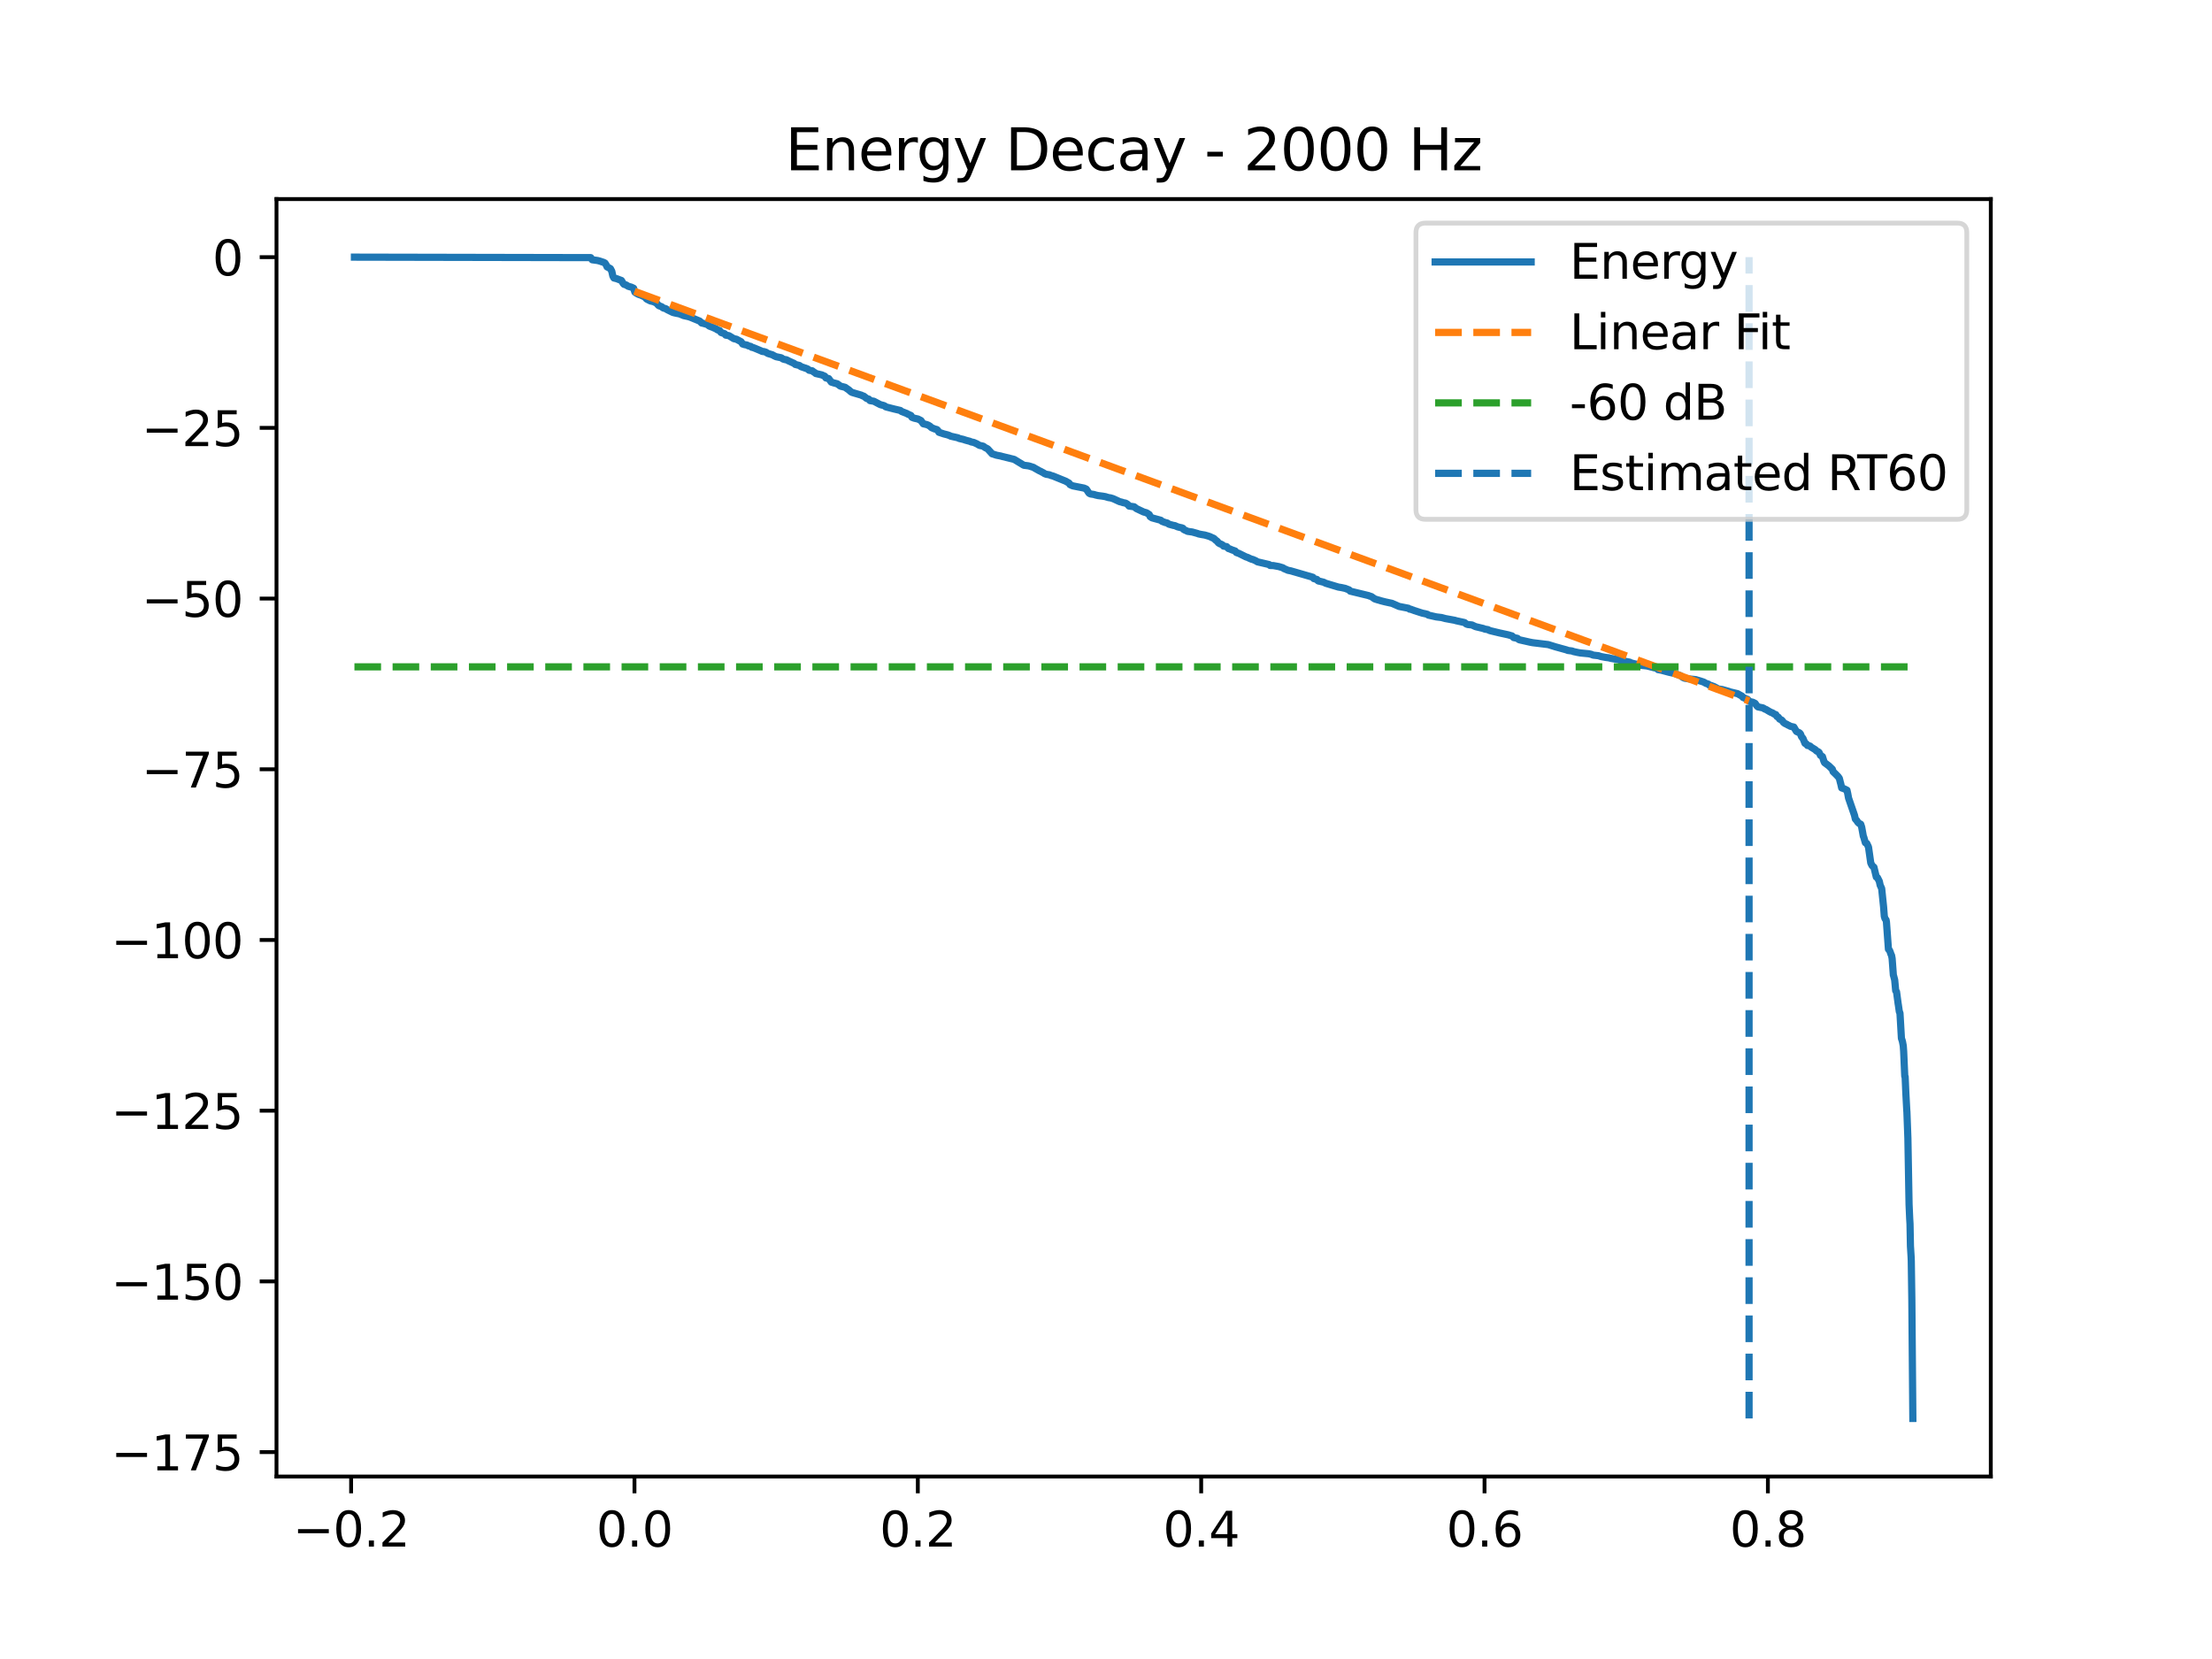 <?xml version="1.0" encoding="utf-8" standalone="no"?>
<!DOCTYPE svg PUBLIC "-//W3C//DTD SVG 1.1//EN"
  "http://www.w3.org/Graphics/SVG/1.1/DTD/svg11.dtd">
<svg xmlns:xlink="http://www.w3.org/1999/xlink" width="460.8pt" height="345.6pt" viewBox="0 0 460.8 345.6" xmlns="http://www.w3.org/2000/svg" version="1.1">
 <defs>
  <style type="text/css">*{stroke-linejoin: round; stroke-linecap: butt}</style>
 </defs>
 <g id="figure_1">
  <g id="patch_1">
   <path d="M 0 345.6 
L 460.8 345.6 
L 460.8 0 
L 0 0 
z
" style="fill: #ffffff"/>
  </g>
  <g id="axes_1">
   <g id="patch_2">
    <path d="M 57.6 307.584 
L 414.72 307.584 
L 414.72 41.472 
L 57.6 41.472 
z
" style="fill: #ffffff"/>
   </g>
   <g id="matplotlib.axis_1">
    <g id="xtick_1">
     <g id="line2d_1">
      <defs>
       <path id="m98abe3dd70" d="M 0 0 
L 0 3.5 
" style="stroke: #000000; stroke-width: 0.8"/>
      </defs>
      <g>
       <use xlink:href="#m98abe3dd70" x="73.144" y="307.584" style="stroke: #000000; stroke-width: 0.8"/>
      </g>
     </g>
     <g id="text_1">
      <!-- −0.2 -->
      <g transform="translate(61.003 322.182) scale(0.1 -0.1)">
       <defs>
        <path id="DejaVuSans-2212" d="M 678 2272 
L 4684 2272 
L 4684 1741 
L 678 1741 
L 678 2272 
z
" transform="scale(0.016)"/>
        <path id="DejaVuSans-30" d="M 2034 4250 
Q 1547 4250 1301 3770 
Q 1056 3291 1056 2328 
Q 1056 1369 1301 889 
Q 1547 409 2034 409 
Q 2525 409 2770 889 
Q 3016 1369 3016 2328 
Q 3016 3291 2770 3770 
Q 2525 4250 2034 4250 
z
M 2034 4750 
Q 2819 4750 3233 4129 
Q 3647 3509 3647 2328 
Q 3647 1150 3233 529 
Q 2819 -91 2034 -91 
Q 1250 -91 836 529 
Q 422 1150 422 2328 
Q 422 3509 836 4129 
Q 1250 4750 2034 4750 
z
" transform="scale(0.016)"/>
        <path id="DejaVuSans-2e" d="M 684 794 
L 1344 794 
L 1344 0 
L 684 0 
L 684 794 
z
" transform="scale(0.016)"/>
        <path id="DejaVuSans-32" d="M 1228 531 
L 3431 531 
L 3431 0 
L 469 0 
L 469 531 
Q 828 903 1448 1529 
Q 2069 2156 2228 2338 
Q 2531 2678 2651 2914 
Q 2772 3150 2772 3378 
Q 2772 3750 2511 3984 
Q 2250 4219 1831 4219 
Q 1534 4219 1204 4116 
Q 875 4013 500 3803 
L 500 4441 
Q 881 4594 1212 4672 
Q 1544 4750 1819 4750 
Q 2544 4750 2975 4387 
Q 3406 4025 3406 3419 
Q 3406 3131 3298 2873 
Q 3191 2616 2906 2266 
Q 2828 2175 2409 1742 
Q 1991 1309 1228 531 
z
" transform="scale(0.016)"/>
       </defs>
       <use xlink:href="#DejaVuSans-2212"/>
       <use xlink:href="#DejaVuSans-30" transform="translate(83.789 0)"/>
       <use xlink:href="#DejaVuSans-2e" transform="translate(147.412 0)"/>
       <use xlink:href="#DejaVuSans-32" transform="translate(179.199 0)"/>
      </g>
     </g>
    </g>
    <g id="xtick_2">
     <g id="line2d_2">
      <g>
       <use xlink:href="#m98abe3dd70" x="132.172" y="307.584" style="stroke: #000000; stroke-width: 0.8"/>
      </g>
     </g>
     <g id="text_2">
      <!-- 0.0 -->
      <g transform="translate(124.221 322.182) scale(0.1 -0.1)">
       <use xlink:href="#DejaVuSans-30"/>
       <use xlink:href="#DejaVuSans-2e" transform="translate(63.623 0)"/>
       <use xlink:href="#DejaVuSans-30" transform="translate(95.41 0)"/>
      </g>
     </g>
    </g>
    <g id="xtick_3">
     <g id="line2d_3">
      <g>
       <use xlink:href="#m98abe3dd70" x="191.2" y="307.584" style="stroke: #000000; stroke-width: 0.8"/>
      </g>
     </g>
     <g id="text_3">
      <!-- 0.2 -->
      <g transform="translate(183.249 322.182) scale(0.1 -0.1)">
       <use xlink:href="#DejaVuSans-30"/>
       <use xlink:href="#DejaVuSans-2e" transform="translate(63.623 0)"/>
       <use xlink:href="#DejaVuSans-32" transform="translate(95.41 0)"/>
      </g>
     </g>
    </g>
    <g id="xtick_4">
     <g id="line2d_4">
      <g>
       <use xlink:href="#m98abe3dd70" x="250.228" y="307.584" style="stroke: #000000; stroke-width: 0.8"/>
      </g>
     </g>
     <g id="text_4">
      <!-- 0.4 -->
      <g transform="translate(242.277 322.182) scale(0.1 -0.1)">
       <defs>
        <path id="DejaVuSans-34" d="M 2419 4116 
L 825 1625 
L 2419 1625 
L 2419 4116 
z
M 2253 4666 
L 3047 4666 
L 3047 1625 
L 3713 1625 
L 3713 1100 
L 3047 1100 
L 3047 0 
L 2419 0 
L 2419 1100 
L 313 1100 
L 313 1709 
L 2253 4666 
z
" transform="scale(0.016)"/>
       </defs>
       <use xlink:href="#DejaVuSans-30"/>
       <use xlink:href="#DejaVuSans-2e" transform="translate(63.623 0)"/>
       <use xlink:href="#DejaVuSans-34" transform="translate(95.41 0)"/>
      </g>
     </g>
    </g>
    <g id="xtick_5">
     <g id="line2d_5">
      <g>
       <use xlink:href="#m98abe3dd70" x="309.256" y="307.584" style="stroke: #000000; stroke-width: 0.8"/>
      </g>
     </g>
     <g id="text_5">
      <!-- 0.6 -->
      <g transform="translate(301.305 322.182) scale(0.1 -0.1)">
       <defs>
        <path id="DejaVuSans-36" d="M 2113 2584 
Q 1688 2584 1439 2293 
Q 1191 2003 1191 1497 
Q 1191 994 1439 701 
Q 1688 409 2113 409 
Q 2538 409 2786 701 
Q 3034 994 3034 1497 
Q 3034 2003 2786 2293 
Q 2538 2584 2113 2584 
z
M 3366 4563 
L 3366 3988 
Q 3128 4100 2886 4159 
Q 2644 4219 2406 4219 
Q 1781 4219 1451 3797 
Q 1122 3375 1075 2522 
Q 1259 2794 1537 2939 
Q 1816 3084 2150 3084 
Q 2853 3084 3261 2657 
Q 3669 2231 3669 1497 
Q 3669 778 3244 343 
Q 2819 -91 2113 -91 
Q 1303 -91 875 529 
Q 447 1150 447 2328 
Q 447 3434 972 4092 
Q 1497 4750 2381 4750 
Q 2619 4750 2861 4703 
Q 3103 4656 3366 4563 
z
" transform="scale(0.016)"/>
       </defs>
       <use xlink:href="#DejaVuSans-30"/>
       <use xlink:href="#DejaVuSans-2e" transform="translate(63.623 0)"/>
       <use xlink:href="#DejaVuSans-36" transform="translate(95.41 0)"/>
      </g>
     </g>
    </g>
    <g id="xtick_6">
     <g id="line2d_6">
      <g>
       <use xlink:href="#m98abe3dd70" x="368.285" y="307.584" style="stroke: #000000; stroke-width: 0.8"/>
      </g>
     </g>
     <g id="text_6">
      <!-- 0.8 -->
      <g transform="translate(360.333 322.182) scale(0.1 -0.1)">
       <defs>
        <path id="DejaVuSans-38" d="M 2034 2216 
Q 1584 2216 1326 1975 
Q 1069 1734 1069 1313 
Q 1069 891 1326 650 
Q 1584 409 2034 409 
Q 2484 409 2743 651 
Q 3003 894 3003 1313 
Q 3003 1734 2745 1975 
Q 2488 2216 2034 2216 
z
M 1403 2484 
Q 997 2584 770 2862 
Q 544 3141 544 3541 
Q 544 4100 942 4425 
Q 1341 4750 2034 4750 
Q 2731 4750 3128 4425 
Q 3525 4100 3525 3541 
Q 3525 3141 3298 2862 
Q 3072 2584 2669 2484 
Q 3125 2378 3379 2068 
Q 3634 1759 3634 1313 
Q 3634 634 3220 271 
Q 2806 -91 2034 -91 
Q 1263 -91 848 271 
Q 434 634 434 1313 
Q 434 1759 690 2068 
Q 947 2378 1403 2484 
z
M 1172 3481 
Q 1172 3119 1398 2916 
Q 1625 2713 2034 2713 
Q 2441 2713 2670 2916 
Q 2900 3119 2900 3481 
Q 2900 3844 2670 4047 
Q 2441 4250 2034 4250 
Q 1625 4250 1398 4047 
Q 1172 3844 1172 3481 
z
" transform="scale(0.016)"/>
       </defs>
       <use xlink:href="#DejaVuSans-30"/>
       <use xlink:href="#DejaVuSans-2e" transform="translate(63.623 0)"/>
       <use xlink:href="#DejaVuSans-38" transform="translate(95.41 0)"/>
      </g>
     </g>
    </g>
   </g>
   <g id="matplotlib.axis_2">
    <g id="ytick_1">
     <g id="line2d_7">
      <defs>
       <path id="m4674d9e762" d="M 0 0 
L -3.5 0 
" style="stroke: #000000; stroke-width: 0.8"/>
      </defs>
      <g>
       <use xlink:href="#m4674d9e762" x="57.6" y="302.503" style="stroke: #000000; stroke-width: 0.8"/>
      </g>
     </g>
     <g id="text_7">
      <!-- −175 -->
      <g transform="translate(23.133 306.302) scale(0.1 -0.1)">
       <defs>
        <path id="DejaVuSans-31" d="M 794 531 
L 1825 531 
L 1825 4091 
L 703 3866 
L 703 4441 
L 1819 4666 
L 2450 4666 
L 2450 531 
L 3481 531 
L 3481 0 
L 794 0 
L 794 531 
z
" transform="scale(0.016)"/>
        <path id="DejaVuSans-37" d="M 525 4666 
L 3525 4666 
L 3525 4397 
L 1831 0 
L 1172 0 
L 2766 4134 
L 525 4134 
L 525 4666 
z
" transform="scale(0.016)"/>
        <path id="DejaVuSans-35" d="M 691 4666 
L 3169 4666 
L 3169 4134 
L 1269 4134 
L 1269 2991 
Q 1406 3038 1543 3061 
Q 1681 3084 1819 3084 
Q 2600 3084 3056 2656 
Q 3513 2228 3513 1497 
Q 3513 744 3044 326 
Q 2575 -91 1722 -91 
Q 1428 -91 1123 -41 
Q 819 9 494 109 
L 494 744 
Q 775 591 1075 516 
Q 1375 441 1709 441 
Q 2250 441 2565 725 
Q 2881 1009 2881 1497 
Q 2881 1984 2565 2268 
Q 2250 2553 1709 2553 
Q 1456 2553 1204 2497 
Q 953 2441 691 2322 
L 691 4666 
z
" transform="scale(0.016)"/>
       </defs>
       <use xlink:href="#DejaVuSans-2212"/>
       <use xlink:href="#DejaVuSans-31" transform="translate(83.789 0)"/>
       <use xlink:href="#DejaVuSans-37" transform="translate(147.412 0)"/>
       <use xlink:href="#DejaVuSans-35" transform="translate(211.035 0)"/>
      </g>
     </g>
    </g>
    <g id="ytick_2">
     <g id="line2d_8">
      <g>
       <use xlink:href="#m4674d9e762" x="57.6" y="266.941" style="stroke: #000000; stroke-width: 0.8"/>
      </g>
     </g>
     <g id="text_8">
      <!-- −150 -->
      <g transform="translate(23.133 270.74) scale(0.1 -0.1)">
       <use xlink:href="#DejaVuSans-2212"/>
       <use xlink:href="#DejaVuSans-31" transform="translate(83.789 0)"/>
       <use xlink:href="#DejaVuSans-35" transform="translate(147.412 0)"/>
       <use xlink:href="#DejaVuSans-30" transform="translate(211.035 0)"/>
      </g>
     </g>
    </g>
    <g id="ytick_3">
     <g id="line2d_9">
      <g>
       <use xlink:href="#m4674d9e762" x="57.6" y="231.378" style="stroke: #000000; stroke-width: 0.8"/>
      </g>
     </g>
     <g id="text_9">
      <!-- −125 -->
      <g transform="translate(23.133 235.178) scale(0.1 -0.1)">
       <use xlink:href="#DejaVuSans-2212"/>
       <use xlink:href="#DejaVuSans-31" transform="translate(83.789 0)"/>
       <use xlink:href="#DejaVuSans-32" transform="translate(147.412 0)"/>
       <use xlink:href="#DejaVuSans-35" transform="translate(211.035 0)"/>
      </g>
     </g>
    </g>
    <g id="ytick_4">
     <g id="line2d_10">
      <g>
       <use xlink:href="#m4674d9e762" x="57.6" y="195.816" style="stroke: #000000; stroke-width: 0.8"/>
      </g>
     </g>
     <g id="text_10">
      <!-- −100 -->
      <g transform="translate(23.133 199.616) scale(0.1 -0.1)">
       <use xlink:href="#DejaVuSans-2212"/>
       <use xlink:href="#DejaVuSans-31" transform="translate(83.789 0)"/>
       <use xlink:href="#DejaVuSans-30" transform="translate(147.412 0)"/>
       <use xlink:href="#DejaVuSans-30" transform="translate(211.035 0)"/>
      </g>
     </g>
    </g>
    <g id="ytick_5">
     <g id="line2d_11">
      <g>
       <use xlink:href="#m4674d9e762" x="57.6" y="160.254" style="stroke: #000000; stroke-width: 0.8"/>
      </g>
     </g>
     <g id="text_11">
      <!-- −75 -->
      <g transform="translate(29.495 164.053) scale(0.1 -0.1)">
       <use xlink:href="#DejaVuSans-2212"/>
       <use xlink:href="#DejaVuSans-37" transform="translate(83.789 0)"/>
       <use xlink:href="#DejaVuSans-35" transform="translate(147.412 0)"/>
      </g>
     </g>
    </g>
    <g id="ytick_6">
     <g id="line2d_12">
      <g>
       <use xlink:href="#m4674d9e762" x="57.6" y="124.692" style="stroke: #000000; stroke-width: 0.8"/>
      </g>
     </g>
     <g id="text_12">
      <!-- −50 -->
      <g transform="translate(29.495 128.491) scale(0.1 -0.1)">
       <use xlink:href="#DejaVuSans-2212"/>
       <use xlink:href="#DejaVuSans-35" transform="translate(83.789 0)"/>
       <use xlink:href="#DejaVuSans-30" transform="translate(147.412 0)"/>
      </g>
     </g>
    </g>
    <g id="ytick_7">
     <g id="line2d_13">
      <g>
       <use xlink:href="#m4674d9e762" x="57.6" y="89.13" style="stroke: #000000; stroke-width: 0.8"/>
      </g>
     </g>
     <g id="text_13">
      <!-- −25 -->
      <g transform="translate(29.495 92.929) scale(0.1 -0.1)">
       <use xlink:href="#DejaVuSans-2212"/>
       <use xlink:href="#DejaVuSans-32" transform="translate(83.789 0)"/>
       <use xlink:href="#DejaVuSans-35" transform="translate(147.412 0)"/>
      </g>
     </g>
    </g>
    <g id="ytick_8">
     <g id="line2d_14">
      <g>
       <use xlink:href="#m4674d9e762" x="57.6" y="53.568" style="stroke: #000000; stroke-width: 0.8"/>
      </g>
     </g>
     <g id="text_14">
      <!-- 0 -->
      <g transform="translate(44.237 57.367) scale(0.1 -0.1)">
       <use xlink:href="#DejaVuSans-30"/>
      </g>
     </g>
    </g>
   </g>
   <g id="line2d_15">
    <path d="M 73.833 53.568 
L 123.06 53.668 
L 123.361 54.113 
L 124.492 54.269 
L 125.009 54.408 
L 125.329 54.523 
L 125.507 54.576 
L 125.753 54.659 
L 126.03 54.805 
L 126.312 55.237 
L 126.46 55.589 
L 126.976 55.858 
L 127.161 55.965 
L 127.45 56.518 
L 127.659 57.47 
L 127.708 57.579 
L 127.893 57.911 
L 128.483 58.059 
L 128.895 58.22 
L 129.454 58.427 
L 129.811 59.022 
L 129.983 59.219 
L 130.463 59.377 
L 130.672 59.518 
L 130.887 59.645 
L 131.496 59.813 
L 131.994 60.044 
L 132.258 60.856 
L 132.535 61.06 
L 132.75 61.173 
L 132.965 61.297 
L 133.26 61.403 
L 133.463 61.458 
L 133.943 61.692 
L 134.121 61.764 
L 134.373 61.877 
L 134.503 62.067 
L 134.699 62.291 
L 135.37 62.633 
L 135.523 62.696 
L 136.12 62.836 
L 136.525 63.025 
L 136.771 63.142 
L 137.183 63.626 
L 137.331 63.707 
L 137.866 63.914 
L 138.118 64.136 
L 138.352 64.211 
L 138.721 64.323 
L 138.991 64.509 
L 140.178 65.094 
L 140.694 65.219 
L 141.266 65.334 
L 141.475 65.365 
L 142.201 65.648 
L 142.416 65.743 
L 143.301 65.933 
L 143.732 66.058 
L 145.786 66.9 
L 146.154 67.283 
L 146.486 67.356 
L 147.31 67.581 
L 147.772 67.933 
L 148.54 68.222 
L 148.841 68.366 
L 149.13 68.475 
L 149.45 68.712 
L 149.905 68.854 
L 150.206 69.264 
L 150.957 69.52 
L 151.184 69.812 
L 151.836 69.923 
L 152.875 70.554 
L 153.41 70.665 
L 154.381 71.187 
L 154.535 71.403 
L 154.701 71.66 
L 155.07 71.781 
L 155.636 71.884 
L 155.863 72.037 
L 156.392 72.167 
L 156.601 72.35 
L 156.816 72.385 
L 157.13 72.495 
L 158.507 73.072 
L 158.79 73.216 
L 159.122 73.238 
L 159.571 73.377 
L 159.928 73.613 
L 160.118 73.68 
L 160.893 73.907 
L 161.287 74.13 
L 161.52 74.238 
L 161.686 74.313 
L 162.75 74.533 
L 163.131 74.796 
L 163.537 74.914 
L 163.801 74.936 
L 164.023 75.047 
L 164.244 75.165 
L 165.443 75.711 
L 165.658 75.915 
L 166.556 76.14 
L 166.839 76.371 
L 168.247 76.857 
L 168.542 77.127 
L 169.2 77.247 
L 169.532 77.507 
L 169.753 77.632 
L 169.944 77.808 
L 171.241 78.11 
L 171.42 78.204 
L 171.819 78.372 
L 172.065 78.738 
L 172.631 78.861 
L 173.172 79.6 
L 173.762 79.786 
L 174.408 79.947 
L 174.58 80.089 
L 174.783 80.195 
L 174.949 80.369 
L 175.207 80.478 
L 175.459 80.533 
L 176.087 80.693 
L 176.271 80.844 
L 176.812 81.213 
L 177.292 81.639 
L 177.532 81.758 
L 179.462 82.329 
L 179.702 82.471 
L 179.923 82.517 
L 180.046 82.622 
L 180.2 82.726 
L 180.342 82.851 
L 180.52 82.993 
L 180.999 83.157 
L 181.233 83.452 
L 182.039 83.585 
L 183.287 84.243 
L 183.434 84.306 
L 184.092 84.477 
L 184.375 84.608 
L 184.48 84.728 
L 184.658 84.793 
L 186.121 85.166 
L 186.324 85.216 
L 187.566 85.509 
L 187.782 85.701 
L 188.907 86.138 
L 189.073 86.244 
L 189.522 86.445 
L 189.774 86.563 
L 189.977 86.935 
L 190.376 87.089 
L 190.555 87.14 
L 191.219 87.284 
L 191.643 87.498 
L 191.846 87.603 
L 192.338 88.281 
L 193.045 88.443 
L 193.365 88.57 
L 193.555 88.681 
L 193.752 88.803 
L 194.047 89.086 
L 194.711 89.36 
L 195.179 89.488 
L 195.4 89.713 
L 195.59 90.047 
L 196.617 90.392 
L 197.404 90.59 
L 197.816 90.741 
L 198.062 90.867 
L 199.569 91.203 
L 199.778 91.328 
L 200.743 91.552 
L 200.989 91.647 
L 201.395 91.765 
L 201.61 91.822 
L 202.028 91.928 
L 202.323 92.062 
L 202.852 92.171 
L 203.498 92.457 
L 203.799 92.639 
L 204.045 92.781 
L 204.611 92.899 
L 204.851 92.961 
L 205.053 93.121 
L 205.232 93.244 
L 205.422 93.343 
L 205.576 93.413 
L 205.767 93.531 
L 206.492 94.327 
L 206.671 94.533 
L 207.415 94.771 
L 207.593 94.827 
L 208.472 94.997 
L 208.712 95.071 
L 211.27 95.699 
L 213.268 96.916 
L 214.24 97.043 
L 214.516 97.115 
L 215.291 97.365 
L 215.537 97.521 
L 216.496 98.06 
L 216.834 98.216 
L 217.154 98.395 
L 217.369 98.497 
L 217.566 98.649 
L 217.954 98.8 
L 218.642 98.915 
L 218.87 99.03 
L 219.398 99.178 
L 219.743 99.321 
L 222.042 100.257 
L 222.264 100.393 
L 222.707 100.638 
L 222.897 100.949 
L 223.186 101.09 
L 223.518 101.22 
L 225.805 101.675 
L 226.094 101.793 
L 226.304 101.901 
L 226.832 102.69 
L 226.992 102.815 
L 227.207 102.904 
L 227.915 103.013 
L 228.216 103.116 
L 228.763 103.239 
L 229.679 103.357 
L 230.306 103.467 
L 230.528 103.541 
L 230.946 103.661 
L 231.327 103.714 
L 231.893 103.885 
L 233.227 104.498 
L 233.75 104.629 
L 233.934 104.704 
L 234.494 104.814 
L 234.869 105.04 
L 234.973 105.144 
L 235.207 105.423 
L 236.258 105.57 
L 236.443 105.707 
L 236.732 105.944 
L 238.214 106.647 
L 238.798 106.81 
L 239.025 106.938 
L 239.407 107.189 
L 239.609 107.636 
L 239.757 107.701 
L 239.874 107.818 
L 240.028 107.889 
L 241.829 108.384 
L 242.032 108.589 
L 242.702 108.842 
L 243.188 108.959 
L 243.483 109.191 
L 244.479 109.462 
L 244.719 109.487 
L 244.983 109.605 
L 245.316 109.749 
L 245.82 109.883 
L 246.152 109.943 
L 246.435 110.057 
L 246.551 110.274 
L 246.816 110.423 
L 247.129 110.55 
L 247.381 110.687 
L 248.353 110.823 
L 249.46 111.132 
L 249.687 111.225 
L 250.228 111.334 
L 250.997 111.462 
L 251.772 111.69 
L 252.122 111.818 
L 252.522 112.019 
L 252.823 112.125 
L 253.364 112.621 
L 253.598 112.776 
L 253.795 113.07 
L 254.157 113.294 
L 254.317 113.332 
L 254.723 113.551 
L 254.889 113.766 
L 255.529 113.872 
L 255.904 114.269 
L 256.285 114.391 
L 256.5 114.498 
L 257.324 114.792 
L 257.521 115.071 
L 257.699 115.148 
L 258.093 115.287 
L 259.544 116.006 
L 259.931 116.131 
L 260.306 116.317 
L 260.755 116.507 
L 260.958 116.539 
L 261.573 116.806 
L 261.942 117.039 
L 264.389 117.608 
L 264.58 117.8 
L 265.274 117.824 
L 266.4 118.028 
L 266.676 118.112 
L 267.156 118.252 
L 267.359 118.34 
L 267.463 118.451 
L 267.654 118.521 
L 268.3 118.802 
L 268.884 118.917 
L 273.501 120.255 
L 273.686 120.53 
L 274.35 120.714 
L 274.51 120.942 
L 274.664 121.04 
L 274.977 121.098 
L 275.74 121.287 
L 275.912 121.372 
L 276.164 121.502 
L 278.802 122.294 
L 279.472 122.406 
L 280.228 122.571 
L 281.04 122.884 
L 281.261 123.142 
L 285.11 124.074 
L 285.295 124.157 
L 285.688 124.279 
L 286.371 124.76 
L 287.016 124.965 
L 287.25 125.021 
L 287.619 125.14 
L 288.019 125.245 
L 288.578 125.385 
L 289.39 125.564 
L 289.956 125.681 
L 290.798 126.042 
L 291.087 126.176 
L 291.468 126.334 
L 293.405 126.712 
L 293.651 126.899 
L 293.934 126.919 
L 294.174 127.037 
L 294.395 127.096 
L 294.641 127.203 
L 294.875 127.265 
L 295.182 127.375 
L 295.366 127.43 
L 295.698 127.541 
L 296.356 127.746 
L 296.811 127.835 
L 297.365 127.976 
L 297.543 128.135 
L 299.203 128.511 
L 300.298 128.644 
L 301.079 128.855 
L 303.071 129.219 
L 303.28 129.292 
L 303.507 129.345 
L 305.088 129.687 
L 305.457 129.992 
L 305.795 130.102 
L 306.662 130.193 
L 306.852 130.297 
L 307.043 130.383 
L 307.35 130.524 
L 307.523 130.574 
L 308.193 130.733 
L 308.414 130.787 
L 308.98 130.919 
L 309.324 131.058 
L 309.988 131.167 
L 310.228 131.317 
L 310.554 131.413 
L 312.368 131.849 
L 314.139 132.232 
L 314.292 132.272 
L 314.729 132.407 
L 314.975 132.469 
L 315.172 132.653 
L 315.331 132.822 
L 316.088 132.971 
L 316.395 133.224 
L 316.561 133.291 
L 318.726 133.778 
L 319.285 133.885 
L 322.513 134.277 
L 323.688 134.639 
L 323.989 134.736 
L 326.399 135.401 
L 326.565 135.493 
L 327.451 135.606 
L 327.844 135.746 
L 328.385 135.86 
L 328.6 135.911 
L 329.234 136.025 
L 330.98 136.192 
L 331.497 136.31 
L 331.742 136.416 
L 331.945 136.478 
L 332.985 136.597 
L 333.403 136.733 
L 333.593 136.786 
L 334.522 136.956 
L 335.143 137.036 
L 335.573 137.147 
L 337.258 137.442 
L 337.492 137.56 
L 339.478 137.937 
L 339.668 138.032 
L 339.957 138.146 
L 341.796 138.594 
L 343.087 138.728 
L 344.593 139.106 
L 345.165 139.208 
L 345.393 139.49 
L 346.106 139.619 
L 346.524 139.733 
L 347.686 140.045 
L 347.901 140.092 
L 348.854 140.301 
L 349.894 140.681 
L 350.133 140.798 
L 350.361 140.937 
L 350.453 141.039 
L 350.675 141.177 
L 350.964 141.288 
L 352.052 141.452 
L 353.269 141.581 
L 353.601 141.69 
L 353.786 141.735 
L 354.179 141.85 
L 354.899 142.086 
L 355.397 142.361 
L 355.876 142.513 
L 356.067 142.709 
L 356.497 142.819 
L 356.713 142.909 
L 357.02 143.016 
L 357.407 143.215 
L 357.709 143.385 
L 357.881 143.518 
L 358.711 143.629 
L 360.174 144.041 
L 360.359 144.124 
L 361.988 144.509 
L 362.191 144.633 
L 362.572 144.846 
L 362.88 145.011 
L 363.101 145.29 
L 363.452 145.429 
L 363.679 145.571 
L 364.036 145.684 
L 364.417 146.091 
L 364.565 146.165 
L 365.167 146.293 
L 365.382 146.411 
L 365.61 146.517 
L 365.96 146.995 
L 366.046 147.104 
L 366.206 147.252 
L 366.926 147.405 
L 367.129 147.431 
L 367.405 147.543 
L 367.565 147.677 
L 367.916 147.809 
L 368.438 148.124 
L 368.629 148.238 
L 368.942 148.401 
L 369.281 148.52 
L 369.441 148.654 
L 369.631 148.76 
L 369.945 148.871 
L 370.031 149.047 
L 370.191 149.276 
L 370.461 149.404 
L 370.719 149.792 
L 371.168 150.011 
L 371.42 150.318 
L 371.47 150.426 
L 371.648 150.577 
L 371.882 150.74 
L 372.226 150.884 
L 372.41 151.012 
L 372.718 151.149 
L 372.945 151.285 
L 373.124 151.335 
L 373.689 151.459 
L 374.083 152.131 
L 374.243 152.376 
L 374.858 152.663 
L 375.017 152.837 
L 375.091 152.94 
L 375.294 153.473 
L 375.448 153.662 
L 375.577 153.781 
L 376.014 154.862 
L 376.229 154.915 
L 376.327 155.013 
L 376.53 155.297 
L 376.813 155.332 
L 377.09 155.44 
L 377.268 155.63 
L 378.141 156.16 
L 378.381 156.406 
L 378.553 156.511 
L 378.75 156.594 
L 378.94 156.74 
L 379.242 157.366 
L 379.647 157.616 
L 379.943 158.559 
L 380.09 158.871 
L 380.791 159.399 
L 380.982 159.543 
L 381.707 160.243 
L 381.867 160.745 
L 382.47 161.327 
L 382.74 161.612 
L 382.863 161.724 
L 383.06 161.989 
L 383.165 162.128 
L 383.411 163.109 
L 383.441 163.19 
L 383.656 164.138 
L 384.062 164.272 
L 384.431 164.448 
L 384.757 164.611 
L 384.917 165.322 
L 385.089 166.251 
L 386.325 169.833 
L 386.503 170.605 
L 386.602 170.724 
L 386.829 170.966 
L 386.866 171.056 
L 387.026 171.287 
L 387.143 171.404 
L 387.284 171.528 
L 387.622 171.699 
L 387.825 172.324 
L 388.176 174.251 
L 388.243 174.352 
L 388.588 175.553 
L 388.883 175.693 
L 389.184 176.325 
L 389.252 176.525 
L 389.713 179.757 
L 389.984 180.325 
L 390.377 180.661 
L 390.869 182.7 
L 391.109 182.823 
L 391.496 183.588 
L 391.674 184.412 
L 391.724 184.515 
L 391.957 185.029 
L 391.988 185.118 
L 392.382 188.892 
L 392.535 190.878 
L 392.683 191.373 
L 392.898 191.631 
L 392.978 192.048 
L 393.396 197.736 
L 393.593 197.918 
L 393.759 198.305 
L 393.931 198.816 
L 394.042 199.018 
L 394.165 199.68 
L 394.423 203.171 
L 394.472 203.274 
L 394.7 204.149 
L 394.909 206.391 
L 395.081 206.595 
L 395.431 209.191 
L 395.45 209.256 
L 395.665 210.77 
L 395.794 211.005 
L 395.936 213.413 
L 396.102 216.308 
L 396.249 216.74 
L 396.317 216.975 
L 396.483 217.867 
L 396.569 219.051 
L 396.796 224.197 
L 396.876 224.301 
L 397.018 227.632 
L 397.227 231.495 
L 397.239 231.526 
L 397.448 237.114 
L 397.669 249.589 
L 397.694 250.926 
L 397.829 253.942 
L 397.891 254.954 
L 397.983 259.615 
L 398.124 261.889 
L 398.155 262.669 
L 398.272 270.812 
L 398.481 295.488 
L 398.481 295.488 
" clip-path="url(#p9f1d0467ba)" style="fill: none; stroke: #1f77b4; stroke-width: 1.5; stroke-linecap: square"/>
   </g>
   <g id="line2d_16">
    <path d="M 132.172 60.688 
L 364.362 146.029 
" clip-path="url(#p9f1d0467ba)" style="fill: none; stroke-dasharray: 5.55,2.4; stroke-dashoffset: 0; stroke: #ff7f0e; stroke-width: 1.5"/>
   </g>
   <g id="line2d_17">
    <path d="M 73.833 138.917 
L 398.487 138.917 
L 398.487 138.917 
" clip-path="url(#p9f1d0467ba)" style="fill: none; stroke-dasharray: 5.55,2.4; stroke-dashoffset: 0; stroke: #2ca02c; stroke-width: 1.5"/>
   </g>
   <g id="LineCollection_1">
    <path d="M 364.362 295.488 
L 364.362 53.568 
" clip-path="url(#p9f1d0467ba)" style="fill: none; stroke-dasharray: 5.55,2.4; stroke-dashoffset: 0; stroke: #1f77b4; stroke-width: 1.5"/>
   </g>
   <g id="patch_3">
    <path d="M 57.6 307.584 
L 57.6 41.472 
" style="fill: none; stroke: #000000; stroke-width: 0.8; stroke-linejoin: miter; stroke-linecap: square"/>
   </g>
   <g id="patch_4">
    <path d="M 414.72 307.584 
L 414.72 41.472 
" style="fill: none; stroke: #000000; stroke-width: 0.8; stroke-linejoin: miter; stroke-linecap: square"/>
   </g>
   <g id="patch_5">
    <path d="M 57.6 307.584 
L 414.72 307.584 
" style="fill: none; stroke: #000000; stroke-width: 0.8; stroke-linejoin: miter; stroke-linecap: square"/>
   </g>
   <g id="patch_6">
    <path d="M 57.6 41.472 
L 414.72 41.472 
" style="fill: none; stroke: #000000; stroke-width: 0.8; stroke-linejoin: miter; stroke-linecap: square"/>
   </g>
   <g id="text_15">
    <!-- Energy Decay - 2000 Hz -->
    <g transform="translate(163.59 35.472) scale(0.12 -0.12)">
     <defs>
      <path id="DejaVuSans-45" d="M 628 4666 
L 3578 4666 
L 3578 4134 
L 1259 4134 
L 1259 2753 
L 3481 2753 
L 3481 2222 
L 1259 2222 
L 1259 531 
L 3634 531 
L 3634 0 
L 628 0 
L 628 4666 
z
" transform="scale(0.016)"/>
      <path id="DejaVuSans-6e" d="M 3513 2113 
L 3513 0 
L 2938 0 
L 2938 2094 
Q 2938 2591 2744 2837 
Q 2550 3084 2163 3084 
Q 1697 3084 1428 2787 
Q 1159 2491 1159 1978 
L 1159 0 
L 581 0 
L 581 3500 
L 1159 3500 
L 1159 2956 
Q 1366 3272 1645 3428 
Q 1925 3584 2291 3584 
Q 2894 3584 3203 3211 
Q 3513 2838 3513 2113 
z
" transform="scale(0.016)"/>
      <path id="DejaVuSans-65" d="M 3597 1894 
L 3597 1613 
L 953 1613 
Q 991 1019 1311 708 
Q 1631 397 2203 397 
Q 2534 397 2845 478 
Q 3156 559 3463 722 
L 3463 178 
Q 3153 47 2828 -22 
Q 2503 -91 2169 -91 
Q 1331 -91 842 396 
Q 353 884 353 1716 
Q 353 2575 817 3079 
Q 1281 3584 2069 3584 
Q 2775 3584 3186 3129 
Q 3597 2675 3597 1894 
z
M 3022 2063 
Q 3016 2534 2758 2815 
Q 2500 3097 2075 3097 
Q 1594 3097 1305 2825 
Q 1016 2553 972 2059 
L 3022 2063 
z
" transform="scale(0.016)"/>
      <path id="DejaVuSans-72" d="M 2631 2963 
Q 2534 3019 2420 3045 
Q 2306 3072 2169 3072 
Q 1681 3072 1420 2755 
Q 1159 2438 1159 1844 
L 1159 0 
L 581 0 
L 581 3500 
L 1159 3500 
L 1159 2956 
Q 1341 3275 1631 3429 
Q 1922 3584 2338 3584 
Q 2397 3584 2469 3576 
Q 2541 3569 2628 3553 
L 2631 2963 
z
" transform="scale(0.016)"/>
      <path id="DejaVuSans-67" d="M 2906 1791 
Q 2906 2416 2648 2759 
Q 2391 3103 1925 3103 
Q 1463 3103 1205 2759 
Q 947 2416 947 1791 
Q 947 1169 1205 825 
Q 1463 481 1925 481 
Q 2391 481 2648 825 
Q 2906 1169 2906 1791 
z
M 3481 434 
Q 3481 -459 3084 -895 
Q 2688 -1331 1869 -1331 
Q 1566 -1331 1297 -1286 
Q 1028 -1241 775 -1147 
L 775 -588 
Q 1028 -725 1275 -790 
Q 1522 -856 1778 -856 
Q 2344 -856 2625 -561 
Q 2906 -266 2906 331 
L 2906 616 
Q 2728 306 2450 153 
Q 2172 0 1784 0 
Q 1141 0 747 490 
Q 353 981 353 1791 
Q 353 2603 747 3093 
Q 1141 3584 1784 3584 
Q 2172 3584 2450 3431 
Q 2728 3278 2906 2969 
L 2906 3500 
L 3481 3500 
L 3481 434 
z
" transform="scale(0.016)"/>
      <path id="DejaVuSans-79" d="M 2059 -325 
Q 1816 -950 1584 -1140 
Q 1353 -1331 966 -1331 
L 506 -1331 
L 506 -850 
L 844 -850 
Q 1081 -850 1212 -737 
Q 1344 -625 1503 -206 
L 1606 56 
L 191 3500 
L 800 3500 
L 1894 763 
L 2988 3500 
L 3597 3500 
L 2059 -325 
z
" transform="scale(0.016)"/>
      <path id="DejaVuSans-20" transform="scale(0.016)"/>
      <path id="DejaVuSans-44" d="M 1259 4147 
L 1259 519 
L 2022 519 
Q 2988 519 3436 956 
Q 3884 1394 3884 2338 
Q 3884 3275 3436 3711 
Q 2988 4147 2022 4147 
L 1259 4147 
z
M 628 4666 
L 1925 4666 
Q 3281 4666 3915 4102 
Q 4550 3538 4550 2338 
Q 4550 1131 3912 565 
Q 3275 0 1925 0 
L 628 0 
L 628 4666 
z
" transform="scale(0.016)"/>
      <path id="DejaVuSans-63" d="M 3122 3366 
L 3122 2828 
Q 2878 2963 2633 3030 
Q 2388 3097 2138 3097 
Q 1578 3097 1268 2742 
Q 959 2388 959 1747 
Q 959 1106 1268 751 
Q 1578 397 2138 397 
Q 2388 397 2633 464 
Q 2878 531 3122 666 
L 3122 134 
Q 2881 22 2623 -34 
Q 2366 -91 2075 -91 
Q 1284 -91 818 406 
Q 353 903 353 1747 
Q 353 2603 823 3093 
Q 1294 3584 2113 3584 
Q 2378 3584 2631 3529 
Q 2884 3475 3122 3366 
z
" transform="scale(0.016)"/>
      <path id="DejaVuSans-61" d="M 2194 1759 
Q 1497 1759 1228 1600 
Q 959 1441 959 1056 
Q 959 750 1161 570 
Q 1363 391 1709 391 
Q 2188 391 2477 730 
Q 2766 1069 2766 1631 
L 2766 1759 
L 2194 1759 
z
M 3341 1997 
L 3341 0 
L 2766 0 
L 2766 531 
Q 2569 213 2275 61 
Q 1981 -91 1556 -91 
Q 1019 -91 701 211 
Q 384 513 384 1019 
Q 384 1609 779 1909 
Q 1175 2209 1959 2209 
L 2766 2209 
L 2766 2266 
Q 2766 2663 2505 2880 
Q 2244 3097 1772 3097 
Q 1472 3097 1187 3025 
Q 903 2953 641 2809 
L 641 3341 
Q 956 3463 1253 3523 
Q 1550 3584 1831 3584 
Q 2591 3584 2966 3190 
Q 3341 2797 3341 1997 
z
" transform="scale(0.016)"/>
      <path id="DejaVuSans-2d" d="M 313 2009 
L 1997 2009 
L 1997 1497 
L 313 1497 
L 313 2009 
z
" transform="scale(0.016)"/>
      <path id="DejaVuSans-48" d="M 628 4666 
L 1259 4666 
L 1259 2753 
L 3553 2753 
L 3553 4666 
L 4184 4666 
L 4184 0 
L 3553 0 
L 3553 2222 
L 1259 2222 
L 1259 0 
L 628 0 
L 628 4666 
z
" transform="scale(0.016)"/>
      <path id="DejaVuSans-7a" d="M 353 3500 
L 3084 3500 
L 3084 2975 
L 922 459 
L 3084 459 
L 3084 0 
L 275 0 
L 275 525 
L 2438 3041 
L 353 3041 
L 353 3500 
z
" transform="scale(0.016)"/>
     </defs>
     <use xlink:href="#DejaVuSans-45"/>
     <use xlink:href="#DejaVuSans-6e" transform="translate(63.184 0)"/>
     <use xlink:href="#DejaVuSans-65" transform="translate(126.562 0)"/>
     <use xlink:href="#DejaVuSans-72" transform="translate(188.086 0)"/>
     <use xlink:href="#DejaVuSans-67" transform="translate(227.449 0)"/>
     <use xlink:href="#DejaVuSans-79" transform="translate(290.926 0)"/>
     <use xlink:href="#DejaVuSans-20" transform="translate(350.105 0)"/>
     <use xlink:href="#DejaVuSans-44" transform="translate(381.893 0)"/>
     <use xlink:href="#DejaVuSans-65" transform="translate(458.895 0)"/>
     <use xlink:href="#DejaVuSans-63" transform="translate(520.418 0)"/>
     <use xlink:href="#DejaVuSans-61" transform="translate(575.398 0)"/>
     <use xlink:href="#DejaVuSans-79" transform="translate(636.678 0)"/>
     <use xlink:href="#DejaVuSans-20" transform="translate(695.857 0)"/>
     <use xlink:href="#DejaVuSans-2d" transform="translate(727.645 0)"/>
     <use xlink:href="#DejaVuSans-20" transform="translate(763.729 0)"/>
     <use xlink:href="#DejaVuSans-32" transform="translate(795.516 0)"/>
     <use xlink:href="#DejaVuSans-30" transform="translate(859.139 0)"/>
     <use xlink:href="#DejaVuSans-30" transform="translate(922.762 0)"/>
     <use xlink:href="#DejaVuSans-30" transform="translate(986.385 0)"/>
     <use xlink:href="#DejaVuSans-20" transform="translate(1050.008 0)"/>
     <use xlink:href="#DejaVuSans-48" transform="translate(1081.795 0)"/>
     <use xlink:href="#DejaVuSans-7a" transform="translate(1156.99 0)"/>
    </g>
   </g>
   <g id="legend_1">
    <g id="patch_7">
     <path d="M 296.968 108.184 
L 407.72 108.184 
Q 409.72 108.184 409.72 106.184 
L 409.72 48.472 
Q 409.72 46.472 407.72 46.472 
L 296.968 46.472 
Q 294.968 46.472 294.968 48.472 
L 294.968 106.184 
Q 294.968 108.184 296.968 108.184 
z
" style="fill: #ffffff; opacity: 0.8; stroke: #cccccc; stroke-linejoin: miter"/>
    </g>
    <g id="line2d_18">
     <path d="M 298.968 54.57 
L 308.968 54.57 
L 318.968 54.57 
" style="fill: none; stroke: #1f77b4; stroke-width: 1.5; stroke-linecap: square"/>
    </g>
    <g id="text_16">
     <!-- Energy -->
     <g transform="translate(326.968 58.07) scale(0.1 -0.1)">
      <use xlink:href="#DejaVuSans-45"/>
      <use xlink:href="#DejaVuSans-6e" transform="translate(63.184 0)"/>
      <use xlink:href="#DejaVuSans-65" transform="translate(126.562 0)"/>
      <use xlink:href="#DejaVuSans-72" transform="translate(188.086 0)"/>
      <use xlink:href="#DejaVuSans-67" transform="translate(227.449 0)"/>
      <use xlink:href="#DejaVuSans-79" transform="translate(290.926 0)"/>
     </g>
    </g>
    <g id="line2d_19">
     <path d="M 298.968 69.249 
L 308.968 69.249 
L 318.968 69.249 
" style="fill: none; stroke-dasharray: 5.55,2.4; stroke-dashoffset: 0; stroke: #ff7f0e; stroke-width: 1.5"/>
    </g>
    <g id="text_17">
     <!-- Linear Fit -->
     <g transform="translate(326.968 72.749) scale(0.1 -0.1)">
      <defs>
       <path id="DejaVuSans-4c" d="M 628 4666 
L 1259 4666 
L 1259 531 
L 3531 531 
L 3531 0 
L 628 0 
L 628 4666 
z
" transform="scale(0.016)"/>
       <path id="DejaVuSans-69" d="M 603 3500 
L 1178 3500 
L 1178 0 
L 603 0 
L 603 3500 
z
M 603 4863 
L 1178 4863 
L 1178 4134 
L 603 4134 
L 603 4863 
z
" transform="scale(0.016)"/>
       <path id="DejaVuSans-46" d="M 628 4666 
L 3309 4666 
L 3309 4134 
L 1259 4134 
L 1259 2759 
L 3109 2759 
L 3109 2228 
L 1259 2228 
L 1259 0 
L 628 0 
L 628 4666 
z
" transform="scale(0.016)"/>
       <path id="DejaVuSans-74" d="M 1172 4494 
L 1172 3500 
L 2356 3500 
L 2356 3053 
L 1172 3053 
L 1172 1153 
Q 1172 725 1289 603 
Q 1406 481 1766 481 
L 2356 481 
L 2356 0 
L 1766 0 
Q 1100 0 847 248 
Q 594 497 594 1153 
L 594 3053 
L 172 3053 
L 172 3500 
L 594 3500 
L 594 4494 
L 1172 4494 
z
" transform="scale(0.016)"/>
      </defs>
      <use xlink:href="#DejaVuSans-4c"/>
      <use xlink:href="#DejaVuSans-69" transform="translate(55.713 0)"/>
      <use xlink:href="#DejaVuSans-6e" transform="translate(83.496 0)"/>
      <use xlink:href="#DejaVuSans-65" transform="translate(146.875 0)"/>
      <use xlink:href="#DejaVuSans-61" transform="translate(208.398 0)"/>
      <use xlink:href="#DejaVuSans-72" transform="translate(269.678 0)"/>
      <use xlink:href="#DejaVuSans-20" transform="translate(310.791 0)"/>
      <use xlink:href="#DejaVuSans-46" transform="translate(342.578 0)"/>
      <use xlink:href="#DejaVuSans-69" transform="translate(392.848 0)"/>
      <use xlink:href="#DejaVuSans-74" transform="translate(420.631 0)"/>
     </g>
    </g>
    <g id="line2d_20">
     <path d="M 298.968 83.927 
L 308.968 83.927 
L 318.968 83.927 
" style="fill: none; stroke-dasharray: 5.55,2.4; stroke-dashoffset: 0; stroke: #2ca02c; stroke-width: 1.5"/>
    </g>
    <g id="text_18">
     <!-- -60 dB -->
     <g transform="translate(326.968 87.427) scale(0.1 -0.1)">
      <defs>
       <path id="DejaVuSans-64" d="M 2906 2969 
L 2906 4863 
L 3481 4863 
L 3481 0 
L 2906 0 
L 2906 525 
Q 2725 213 2448 61 
Q 2172 -91 1784 -91 
Q 1150 -91 751 415 
Q 353 922 353 1747 
Q 353 2572 751 3078 
Q 1150 3584 1784 3584 
Q 2172 3584 2448 3432 
Q 2725 3281 2906 2969 
z
M 947 1747 
Q 947 1113 1208 752 
Q 1469 391 1925 391 
Q 2381 391 2643 752 
Q 2906 1113 2906 1747 
Q 2906 2381 2643 2742 
Q 2381 3103 1925 3103 
Q 1469 3103 1208 2742 
Q 947 2381 947 1747 
z
" transform="scale(0.016)"/>
       <path id="DejaVuSans-42" d="M 1259 2228 
L 1259 519 
L 2272 519 
Q 2781 519 3026 730 
Q 3272 941 3272 1375 
Q 3272 1813 3026 2020 
Q 2781 2228 2272 2228 
L 1259 2228 
z
M 1259 4147 
L 1259 2741 
L 2194 2741 
Q 2656 2741 2882 2914 
Q 3109 3088 3109 3444 
Q 3109 3797 2882 3972 
Q 2656 4147 2194 4147 
L 1259 4147 
z
M 628 4666 
L 2241 4666 
Q 2963 4666 3353 4366 
Q 3744 4066 3744 3513 
Q 3744 3084 3544 2831 
Q 3344 2578 2956 2516 
Q 3422 2416 3680 2098 
Q 3938 1781 3938 1306 
Q 3938 681 3513 340 
Q 3088 0 2303 0 
L 628 0 
L 628 4666 
z
" transform="scale(0.016)"/>
      </defs>
      <use xlink:href="#DejaVuSans-2d"/>
      <use xlink:href="#DejaVuSans-36" transform="translate(36.084 0)"/>
      <use xlink:href="#DejaVuSans-30" transform="translate(99.707 0)"/>
      <use xlink:href="#DejaVuSans-20" transform="translate(163.33 0)"/>
      <use xlink:href="#DejaVuSans-64" transform="translate(195.117 0)"/>
      <use xlink:href="#DejaVuSans-42" transform="translate(258.594 0)"/>
     </g>
    </g>
    <g id="line2d_21">
     <path d="M 298.968 98.605 
L 318.968 98.605 
" style="fill: none; stroke-dasharray: 5.55,2.4; stroke-dashoffset: 0; stroke: #1f77b4; stroke-width: 1.5"/>
    </g>
    <g id="text_19">
     <!-- Estimated RT60 -->
     <g transform="translate(326.968 102.105) scale(0.1 -0.1)">
      <defs>
       <path id="DejaVuSans-73" d="M 2834 3397 
L 2834 2853 
Q 2591 2978 2328 3040 
Q 2066 3103 1784 3103 
Q 1356 3103 1142 2972 
Q 928 2841 928 2578 
Q 928 2378 1081 2264 
Q 1234 2150 1697 2047 
L 1894 2003 
Q 2506 1872 2764 1633 
Q 3022 1394 3022 966 
Q 3022 478 2636 193 
Q 2250 -91 1575 -91 
Q 1294 -91 989 -36 
Q 684 19 347 128 
L 347 722 
Q 666 556 975 473 
Q 1284 391 1588 391 
Q 1994 391 2212 530 
Q 2431 669 2431 922 
Q 2431 1156 2273 1281 
Q 2116 1406 1581 1522 
L 1381 1569 
Q 847 1681 609 1914 
Q 372 2147 372 2553 
Q 372 3047 722 3315 
Q 1072 3584 1716 3584 
Q 2034 3584 2315 3537 
Q 2597 3491 2834 3397 
z
" transform="scale(0.016)"/>
       <path id="DejaVuSans-6d" d="M 3328 2828 
Q 3544 3216 3844 3400 
Q 4144 3584 4550 3584 
Q 5097 3584 5394 3201 
Q 5691 2819 5691 2113 
L 5691 0 
L 5113 0 
L 5113 2094 
Q 5113 2597 4934 2840 
Q 4756 3084 4391 3084 
Q 3944 3084 3684 2787 
Q 3425 2491 3425 1978 
L 3425 0 
L 2847 0 
L 2847 2094 
Q 2847 2600 2669 2842 
Q 2491 3084 2119 3084 
Q 1678 3084 1418 2786 
Q 1159 2488 1159 1978 
L 1159 0 
L 581 0 
L 581 3500 
L 1159 3500 
L 1159 2956 
Q 1356 3278 1631 3431 
Q 1906 3584 2284 3584 
Q 2666 3584 2933 3390 
Q 3200 3197 3328 2828 
z
" transform="scale(0.016)"/>
       <path id="DejaVuSans-52" d="M 2841 2188 
Q 3044 2119 3236 1894 
Q 3428 1669 3622 1275 
L 4263 0 
L 3584 0 
L 2988 1197 
Q 2756 1666 2539 1819 
Q 2322 1972 1947 1972 
L 1259 1972 
L 1259 0 
L 628 0 
L 628 4666 
L 2053 4666 
Q 2853 4666 3247 4331 
Q 3641 3997 3641 3322 
Q 3641 2881 3436 2590 
Q 3231 2300 2841 2188 
z
M 1259 4147 
L 1259 2491 
L 2053 2491 
Q 2509 2491 2742 2702 
Q 2975 2913 2975 3322 
Q 2975 3731 2742 3939 
Q 2509 4147 2053 4147 
L 1259 4147 
z
" transform="scale(0.016)"/>
       <path id="DejaVuSans-54" d="M -19 4666 
L 3928 4666 
L 3928 4134 
L 2272 4134 
L 2272 0 
L 1638 0 
L 1638 4134 
L -19 4134 
L -19 4666 
z
" transform="scale(0.016)"/>
      </defs>
      <use xlink:href="#DejaVuSans-45"/>
      <use xlink:href="#DejaVuSans-73" transform="translate(63.184 0)"/>
      <use xlink:href="#DejaVuSans-74" transform="translate(115.283 0)"/>
      <use xlink:href="#DejaVuSans-69" transform="translate(154.492 0)"/>
      <use xlink:href="#DejaVuSans-6d" transform="translate(182.275 0)"/>
      <use xlink:href="#DejaVuSans-61" transform="translate(279.688 0)"/>
      <use xlink:href="#DejaVuSans-74" transform="translate(340.967 0)"/>
      <use xlink:href="#DejaVuSans-65" transform="translate(380.176 0)"/>
      <use xlink:href="#DejaVuSans-64" transform="translate(441.699 0)"/>
      <use xlink:href="#DejaVuSans-20" transform="translate(505.176 0)"/>
      <use xlink:href="#DejaVuSans-52" transform="translate(536.963 0)"/>
      <use xlink:href="#DejaVuSans-54" transform="translate(599.195 0)"/>
      <use xlink:href="#DejaVuSans-36" transform="translate(660.279 0)"/>
      <use xlink:href="#DejaVuSans-30" transform="translate(723.902 0)"/>
     </g>
    </g>
   </g>
  </g>
 </g>
 <defs>
  <clipPath id="p9f1d0467ba">
   <rect x="57.6" y="41.472" width="357.12" height="266.112"/>
  </clipPath>
 </defs>
</svg>
